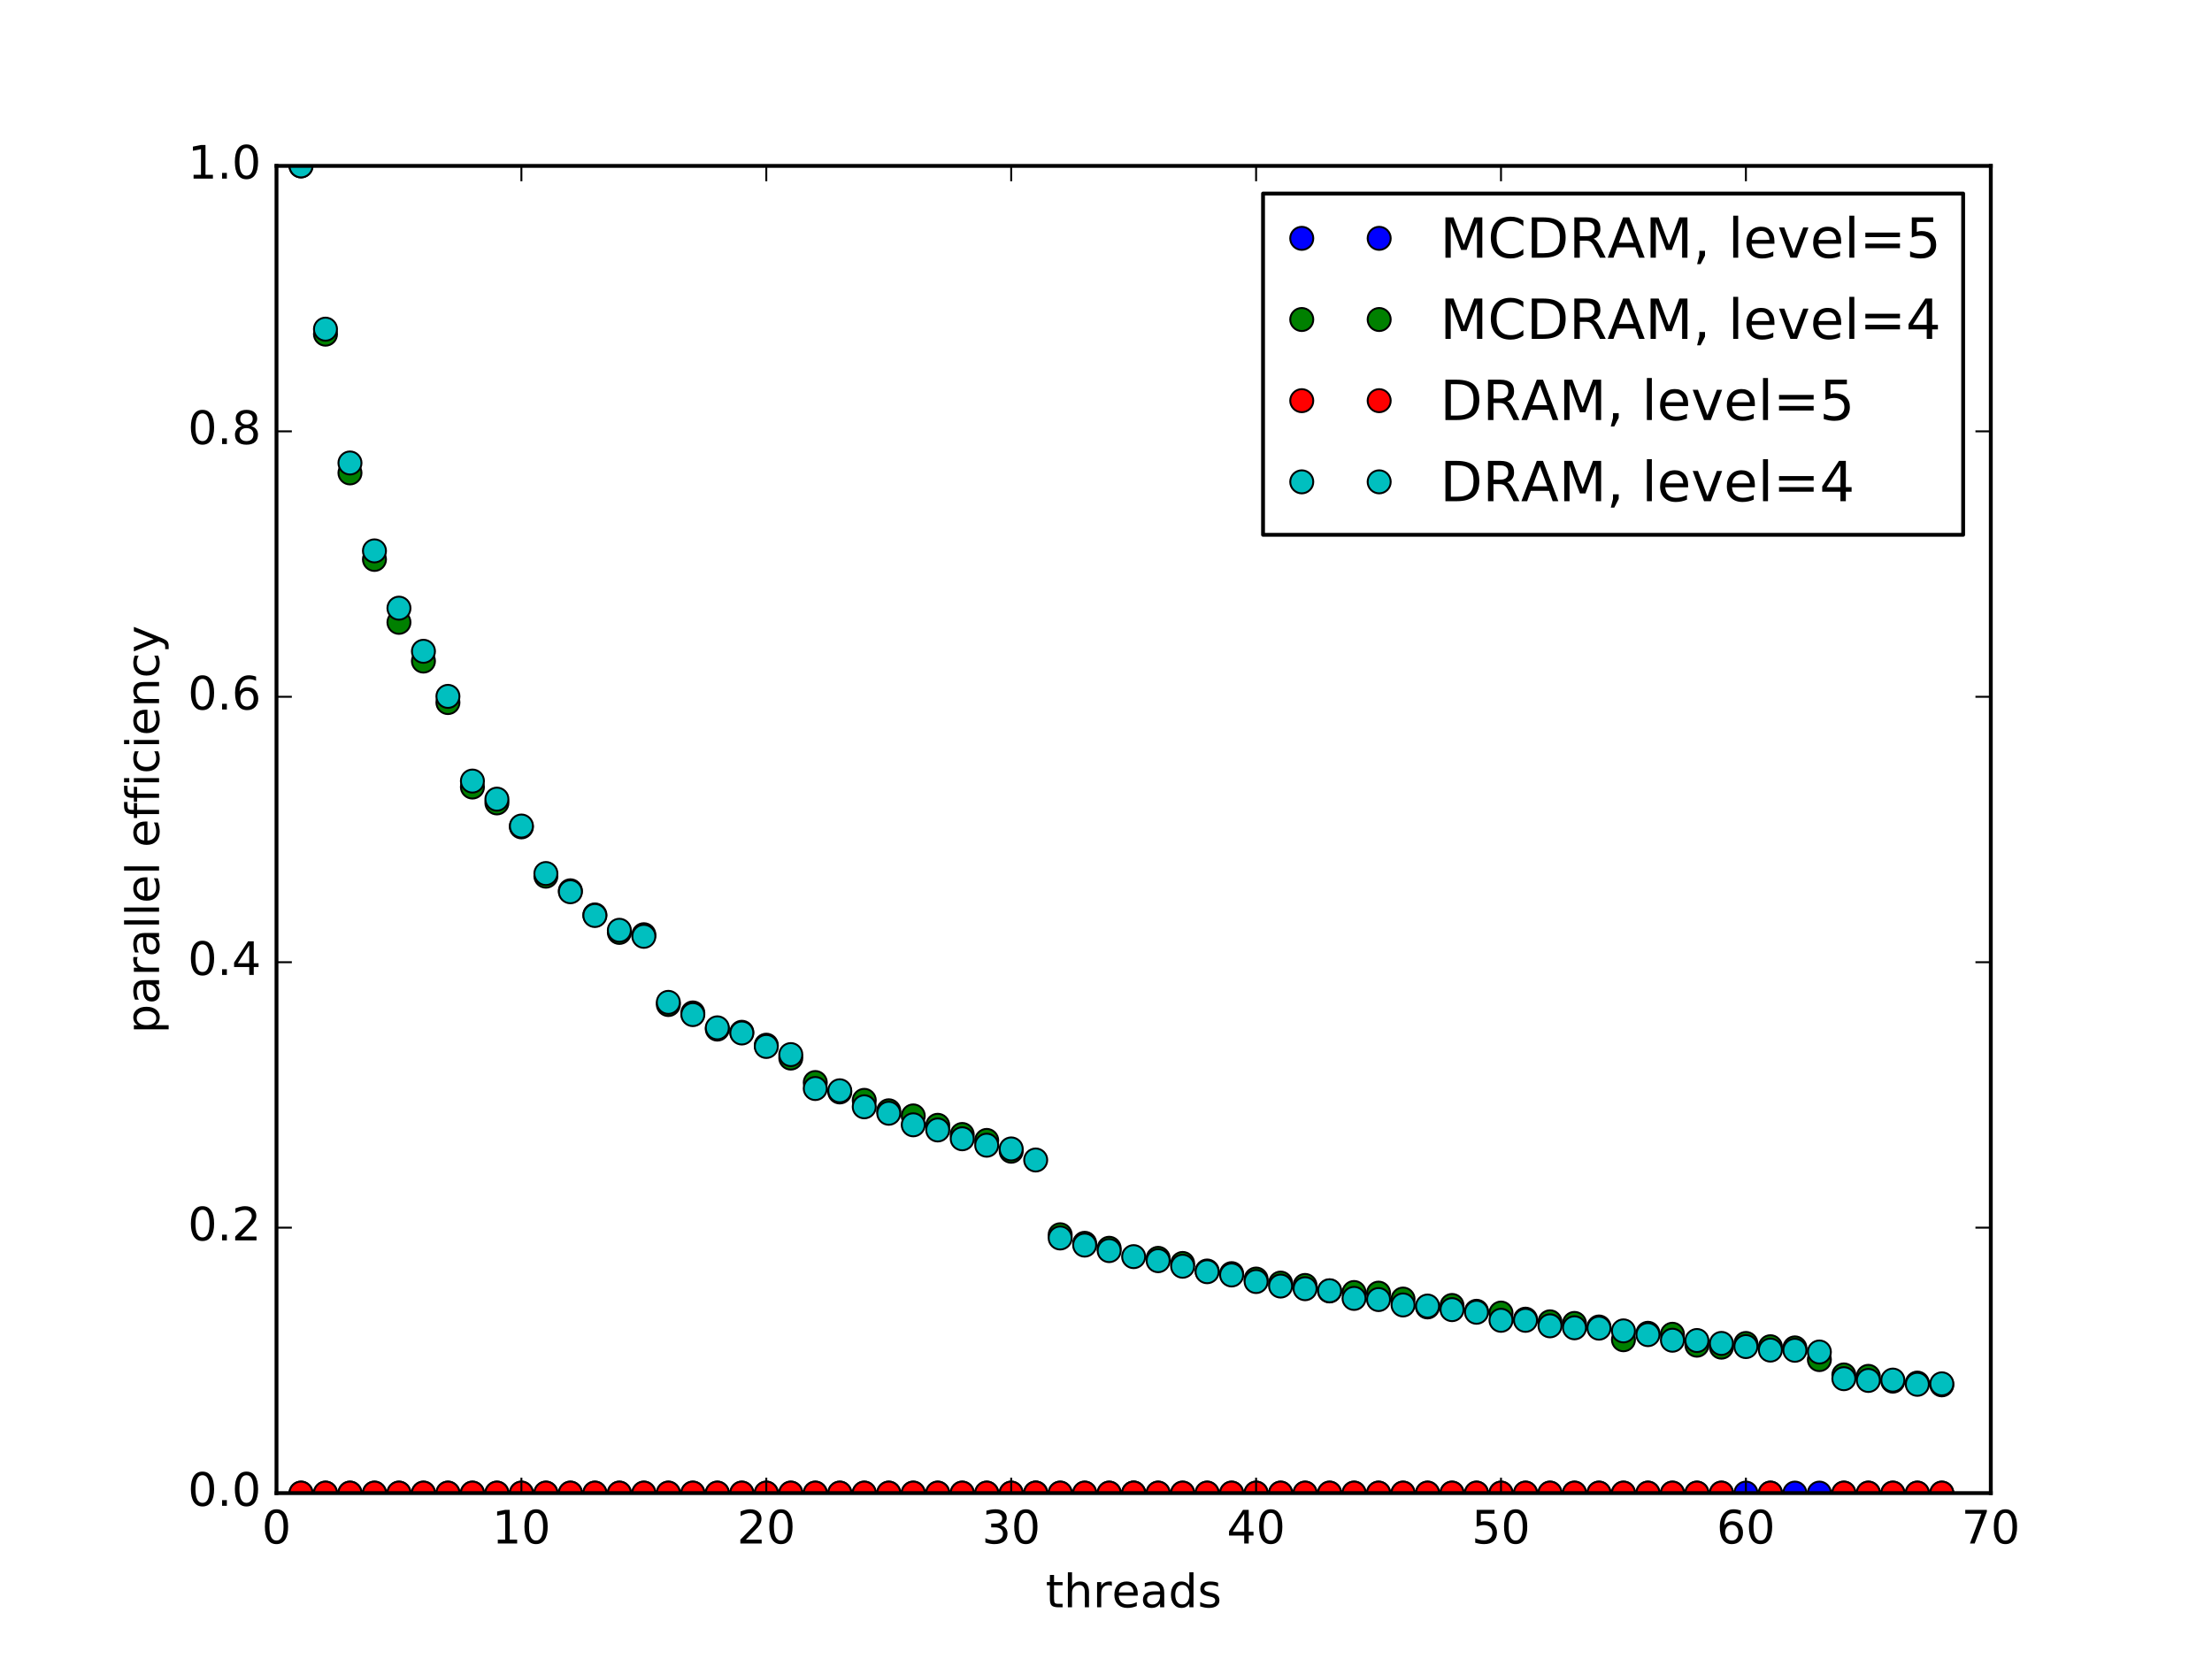 <?xml version="1.0" encoding="utf-8" standalone="no"?>
<!DOCTYPE svg PUBLIC "-//W3C//DTD SVG 1.1//EN"
  "http://www.w3.org/Graphics/SVG/1.1/DTD/svg11.dtd">
<!-- Created with matplotlib (http://matplotlib.org/) -->
<svg height="432pt" version="1.1" viewBox="0 0 576 432" width="576pt" xmlns="http://www.w3.org/2000/svg" xmlns:xlink="http://www.w3.org/1999/xlink">
 <defs>
  <style type="text/css">
*{stroke-linecap:butt;stroke-linejoin:round;stroke-miterlimit:100000;}
  </style>
 </defs>
 <g id="figure_1">
  <g id="patch_1">
   <path d="M 0 432 
L 576 432 
L 576 0 
L 0 0 
z
" style="fill:#ffffff;"/>
  </g>
  <g id="axes_1">
   <g id="patch_2">
    <path d="M 72 388.8 
L 518.4 388.8 
L 518.4 43.2 
L 72 43.2 
z
" style="fill:#ffffff;"/>
   </g>
   <g id="line2d_1">
    <defs>
     <path d="M 0 3 
C 0.796 3 1.559 2.684 2.121 2.121 
C 2.684 1.559 3 0.796 3 0 
C 3 -0.796 2.684 -1.559 2.121 -2.121 
C 1.559 -2.684 0.796 -3 0 -3 
C -0.796 -3 -1.559 -2.684 -2.121 -2.121 
C -2.684 -1.559 -3 -0.796 -3 0 
C -3 0.796 -2.684 1.559 -2.121 2.121 
C -1.559 2.684 -0.796 3 0 3 
z
" id="mcc733e8d99" style="stroke:#000000;stroke-width:0.5;"/>
    </defs>
    <g clip-path="url(#p498d3a14e6)">
     <use style="fill:#0000ff;stroke:#000000;stroke-width:0.5;" x="78.377" xlink:href="#mcc733e8d99" y="388.8"/>
     <use style="fill:#0000ff;stroke:#000000;stroke-width:0.5;" x="84.754" xlink:href="#mcc733e8d99" y="388.8"/>
     <use style="fill:#0000ff;stroke:#000000;stroke-width:0.5;" x="91.131" xlink:href="#mcc733e8d99" y="388.8"/>
     <use style="fill:#0000ff;stroke:#000000;stroke-width:0.5;" x="97.509" xlink:href="#mcc733e8d99" y="388.8"/>
     <use style="fill:#0000ff;stroke:#000000;stroke-width:0.5;" x="103.886" xlink:href="#mcc733e8d99" y="388.8"/>
     <use style="fill:#0000ff;stroke:#000000;stroke-width:0.5;" x="110.263" xlink:href="#mcc733e8d99" y="388.8"/>
     <use style="fill:#0000ff;stroke:#000000;stroke-width:0.5;" x="116.64" xlink:href="#mcc733e8d99" y="388.8"/>
     <use style="fill:#0000ff;stroke:#000000;stroke-width:0.5;" x="123.017" xlink:href="#mcc733e8d99" y="388.8"/>
     <use style="fill:#0000ff;stroke:#000000;stroke-width:0.5;" x="129.394" xlink:href="#mcc733e8d99" y="388.8"/>
     <use style="fill:#0000ff;stroke:#000000;stroke-width:0.5;" x="135.771" xlink:href="#mcc733e8d99" y="388.8"/>
     <use style="fill:#0000ff;stroke:#000000;stroke-width:0.5;" x="142.149" xlink:href="#mcc733e8d99" y="388.8"/>
     <use style="fill:#0000ff;stroke:#000000;stroke-width:0.5;" x="148.526" xlink:href="#mcc733e8d99" y="388.8"/>
     <use style="fill:#0000ff;stroke:#000000;stroke-width:0.5;" x="154.903" xlink:href="#mcc733e8d99" y="388.8"/>
     <use style="fill:#0000ff;stroke:#000000;stroke-width:0.5;" x="161.28" xlink:href="#mcc733e8d99" y="388.8"/>
     <use style="fill:#0000ff;stroke:#000000;stroke-width:0.5;" x="167.657" xlink:href="#mcc733e8d99" y="388.8"/>
     <use style="fill:#0000ff;stroke:#000000;stroke-width:0.5;" x="174.034" xlink:href="#mcc733e8d99" y="388.8"/>
     <use style="fill:#0000ff;stroke:#000000;stroke-width:0.5;" x="180.411" xlink:href="#mcc733e8d99" y="388.8"/>
     <use style="fill:#0000ff;stroke:#000000;stroke-width:0.5;" x="186.789" xlink:href="#mcc733e8d99" y="388.8"/>
     <use style="fill:#0000ff;stroke:#000000;stroke-width:0.5;" x="193.166" xlink:href="#mcc733e8d99" y="388.8"/>
     <use style="fill:#0000ff;stroke:#000000;stroke-width:0.5;" x="199.543" xlink:href="#mcc733e8d99" y="388.8"/>
     <use style="fill:#0000ff;stroke:#000000;stroke-width:0.5;" x="205.92" xlink:href="#mcc733e8d99" y="388.8"/>
     <use style="fill:#0000ff;stroke:#000000;stroke-width:0.5;" x="212.297" xlink:href="#mcc733e8d99" y="388.8"/>
     <use style="fill:#0000ff;stroke:#000000;stroke-width:0.5;" x="218.674" xlink:href="#mcc733e8d99" y="388.8"/>
     <use style="fill:#0000ff;stroke:#000000;stroke-width:0.5;" x="225.051" xlink:href="#mcc733e8d99" y="388.8"/>
     <use style="fill:#0000ff;stroke:#000000;stroke-width:0.5;" x="231.429" xlink:href="#mcc733e8d99" y="388.8"/>
     <use style="fill:#0000ff;stroke:#000000;stroke-width:0.5;" x="237.806" xlink:href="#mcc733e8d99" y="388.8"/>
     <use style="fill:#0000ff;stroke:#000000;stroke-width:0.5;" x="244.183" xlink:href="#mcc733e8d99" y="388.8"/>
     <use style="fill:#0000ff;stroke:#000000;stroke-width:0.5;" x="250.56" xlink:href="#mcc733e8d99" y="388.8"/>
     <use style="fill:#0000ff;stroke:#000000;stroke-width:0.5;" x="256.937" xlink:href="#mcc733e8d99" y="388.8"/>
     <use style="fill:#0000ff;stroke:#000000;stroke-width:0.5;" x="263.314" xlink:href="#mcc733e8d99" y="388.8"/>
     <use style="fill:#0000ff;stroke:#000000;stroke-width:0.5;" x="269.691" xlink:href="#mcc733e8d99" y="388.8"/>
     <use style="fill:#0000ff;stroke:#000000;stroke-width:0.5;" x="276.069" xlink:href="#mcc733e8d99" y="388.8"/>
     <use style="fill:#0000ff;stroke:#000000;stroke-width:0.5;" x="282.446" xlink:href="#mcc733e8d99" y="388.8"/>
     <use style="fill:#0000ff;stroke:#000000;stroke-width:0.5;" x="288.823" xlink:href="#mcc733e8d99" y="388.8"/>
     <use style="fill:#0000ff;stroke:#000000;stroke-width:0.5;" x="295.2" xlink:href="#mcc733e8d99" y="388.8"/>
     <use style="fill:#0000ff;stroke:#000000;stroke-width:0.5;" x="301.577" xlink:href="#mcc733e8d99" y="388.8"/>
     <use style="fill:#0000ff;stroke:#000000;stroke-width:0.5;" x="307.954" xlink:href="#mcc733e8d99" y="388.8"/>
     <use style="fill:#0000ff;stroke:#000000;stroke-width:0.5;" x="314.331" xlink:href="#mcc733e8d99" y="388.8"/>
     <use style="fill:#0000ff;stroke:#000000;stroke-width:0.5;" x="320.709" xlink:href="#mcc733e8d99" y="388.8"/>
     <use style="fill:#0000ff;stroke:#000000;stroke-width:0.5;" x="327.086" xlink:href="#mcc733e8d99" y="388.8"/>
     <use style="fill:#0000ff;stroke:#000000;stroke-width:0.5;" x="333.463" xlink:href="#mcc733e8d99" y="388.8"/>
     <use style="fill:#0000ff;stroke:#000000;stroke-width:0.5;" x="339.84" xlink:href="#mcc733e8d99" y="388.8"/>
     <use style="fill:#0000ff;stroke:#000000;stroke-width:0.5;" x="346.217" xlink:href="#mcc733e8d99" y="388.8"/>
     <use style="fill:#0000ff;stroke:#000000;stroke-width:0.5;" x="352.594" xlink:href="#mcc733e8d99" y="388.8"/>
     <use style="fill:#0000ff;stroke:#000000;stroke-width:0.5;" x="358.971" xlink:href="#mcc733e8d99" y="388.8"/>
     <use style="fill:#0000ff;stroke:#000000;stroke-width:0.5;" x="365.349" xlink:href="#mcc733e8d99" y="388.8"/>
     <use style="fill:#0000ff;stroke:#000000;stroke-width:0.5;" x="371.726" xlink:href="#mcc733e8d99" y="388.8"/>
     <use style="fill:#0000ff;stroke:#000000;stroke-width:0.5;" x="378.103" xlink:href="#mcc733e8d99" y="388.8"/>
     <use style="fill:#0000ff;stroke:#000000;stroke-width:0.5;" x="384.48" xlink:href="#mcc733e8d99" y="388.8"/>
     <use style="fill:#0000ff;stroke:#000000;stroke-width:0.5;" x="390.857" xlink:href="#mcc733e8d99" y="388.8"/>
     <use style="fill:#0000ff;stroke:#000000;stroke-width:0.5;" x="397.234" xlink:href="#mcc733e8d99" y="388.8"/>
     <use style="fill:#0000ff;stroke:#000000;stroke-width:0.5;" x="403.611" xlink:href="#mcc733e8d99" y="388.8"/>
     <use style="fill:#0000ff;stroke:#000000;stroke-width:0.5;" x="409.989" xlink:href="#mcc733e8d99" y="388.8"/>
     <use style="fill:#0000ff;stroke:#000000;stroke-width:0.5;" x="416.366" xlink:href="#mcc733e8d99" y="388.8"/>
     <use style="fill:#0000ff;stroke:#000000;stroke-width:0.5;" x="422.743" xlink:href="#mcc733e8d99" y="388.8"/>
     <use style="fill:#0000ff;stroke:#000000;stroke-width:0.5;" x="429.12" xlink:href="#mcc733e8d99" y="388.8"/>
     <use style="fill:#0000ff;stroke:#000000;stroke-width:0.5;" x="435.497" xlink:href="#mcc733e8d99" y="388.8"/>
     <use style="fill:#0000ff;stroke:#000000;stroke-width:0.5;" x="441.874" xlink:href="#mcc733e8d99" y="388.8"/>
     <use style="fill:#0000ff;stroke:#000000;stroke-width:0.5;" x="448.251" xlink:href="#mcc733e8d99" y="388.8"/>
     <use style="fill:#0000ff;stroke:#000000;stroke-width:0.5;" x="454.629" xlink:href="#mcc733e8d99" y="388.8"/>
     <use style="fill:#0000ff;stroke:#000000;stroke-width:0.5;" x="461.006" xlink:href="#mcc733e8d99" y="388.8"/>
     <use style="fill:#0000ff;stroke:#000000;stroke-width:0.5;" x="467.383" xlink:href="#mcc733e8d99" y="388.8"/>
     <use style="fill:#0000ff;stroke:#000000;stroke-width:0.5;" x="473.76" xlink:href="#mcc733e8d99" y="388.8"/>
     <use style="fill:#0000ff;stroke:#000000;stroke-width:0.5;" x="480.137" xlink:href="#mcc733e8d99" y="388.8"/>
     <use style="fill:#0000ff;stroke:#000000;stroke-width:0.5;" x="486.514" xlink:href="#mcc733e8d99" y="388.8"/>
     <use style="fill:#0000ff;stroke:#000000;stroke-width:0.5;" x="492.891" xlink:href="#mcc733e8d99" y="388.8"/>
     <use style="fill:#0000ff;stroke:#000000;stroke-width:0.5;" x="499.269" xlink:href="#mcc733e8d99" y="388.8"/>
     <use style="fill:#0000ff;stroke:#000000;stroke-width:0.5;" x="505.646" xlink:href="#mcc733e8d99" y="388.8"/>
    </g>
   </g>
   <g id="line2d_2">
    <defs>
     <path d="M 0 3 
C 0.796 3 1.559 2.684 2.121 2.121 
C 2.684 1.559 3 0.796 3 0 
C 3 -0.796 2.684 -1.559 2.121 -2.121 
C 1.559 -2.684 0.796 -3 0 -3 
C -0.796 -3 -1.559 -2.684 -2.121 -2.121 
C -2.684 -1.559 -3 -0.796 -3 0 
C -3 0.796 -2.684 1.559 -2.121 2.121 
C -1.559 2.684 -0.796 3 0 3 
z
" id="m4a22cfcad9" style="stroke:#000000;stroke-width:0.5;"/>
    </defs>
    <g clip-path="url(#p498d3a14e6)">
     <use style="fill:#008000;stroke:#000000;stroke-width:0.5;" x="78.377" xlink:href="#m4a22cfcad9" y="43.2"/>
     <use style="fill:#008000;stroke:#000000;stroke-width:0.5;" x="84.754" xlink:href="#m4a22cfcad9" y="87.016"/>
     <use style="fill:#008000;stroke:#000000;stroke-width:0.5;" x="91.131" xlink:href="#m4a22cfcad9" y="123.147"/>
     <use style="fill:#008000;stroke:#000000;stroke-width:0.5;" x="97.509" xlink:href="#m4a22cfcad9" y="145.669"/>
     <use style="fill:#008000;stroke:#000000;stroke-width:0.5;" x="103.886" xlink:href="#m4a22cfcad9" y="162.055"/>
     <use style="fill:#008000;stroke:#000000;stroke-width:0.5;" x="110.263" xlink:href="#m4a22cfcad9" y="172.143"/>
     <use style="fill:#008000;stroke:#000000;stroke-width:0.5;" x="116.64" xlink:href="#m4a22cfcad9" y="182.945"/>
     <use style="fill:#008000;stroke:#000000;stroke-width:0.5;" x="123.017" xlink:href="#m4a22cfcad9" y="204.945"/>
     <use style="fill:#008000;stroke:#000000;stroke-width:0.5;" x="129.394" xlink:href="#m4a22cfcad9" y="209.08"/>
     <use style="fill:#008000;stroke:#000000;stroke-width:0.5;" x="135.771" xlink:href="#m4a22cfcad9" y="215.317"/>
     <use style="fill:#008000;stroke:#000000;stroke-width:0.5;" x="142.149" xlink:href="#m4a22cfcad9" y="228.155"/>
     <use style="fill:#008000;stroke:#000000;stroke-width:0.5;" x="148.526" xlink:href="#m4a22cfcad9" y="231.958"/>
     <use style="fill:#008000;stroke:#000000;stroke-width:0.5;" x="154.903" xlink:href="#m4a22cfcad9" y="238.244"/>
     <use style="fill:#008000;stroke:#000000;stroke-width:0.5;" x="161.28" xlink:href="#m4a22cfcad9" y="242.8"/>
     <use style="fill:#008000;stroke:#000000;stroke-width:0.5;" x="167.657" xlink:href="#m4a22cfcad9" y="243.398"/>
     <use style="fill:#008000;stroke:#000000;stroke-width:0.5;" x="174.034" xlink:href="#m4a22cfcad9" y="261.578"/>
     <use style="fill:#008000;stroke:#000000;stroke-width:0.5;" x="180.411" xlink:href="#m4a22cfcad9" y="263.765"/>
     <use style="fill:#008000;stroke:#000000;stroke-width:0.5;" x="186.789" xlink:href="#m4a22cfcad9" y="267.976"/>
     <use style="fill:#008000;stroke:#000000;stroke-width:0.5;" x="193.166" xlink:href="#m4a22cfcad9" y="268.802"/>
     <use style="fill:#008000;stroke:#000000;stroke-width:0.5;" x="199.543" xlink:href="#m4a22cfcad9" y="272.167"/>
     <use style="fill:#008000;stroke:#000000;stroke-width:0.5;" x="205.92" xlink:href="#m4a22cfcad9" y="275.522"/>
     <use style="fill:#008000;stroke:#000000;stroke-width:0.5;" x="212.297" xlink:href="#m4a22cfcad9" y="281.89"/>
     <use style="fill:#008000;stroke:#000000;stroke-width:0.5;" x="218.674" xlink:href="#m4a22cfcad9" y="284.343"/>
     <use style="fill:#008000;stroke:#000000;stroke-width:0.5;" x="225.051" xlink:href="#m4a22cfcad9" y="286.527"/>
     <use style="fill:#008000;stroke:#000000;stroke-width:0.5;" x="231.429" xlink:href="#m4a22cfcad9" y="289.243"/>
     <use style="fill:#008000;stroke:#000000;stroke-width:0.5;" x="237.806" xlink:href="#m4a22cfcad9" y="290.581"/>
     <use style="fill:#008000;stroke:#000000;stroke-width:0.5;" x="244.183" xlink:href="#m4a22cfcad9" y="293.024"/>
     <use style="fill:#008000;stroke:#000000;stroke-width:0.5;" x="250.56" xlink:href="#m4a22cfcad9" y="295.417"/>
     <use style="fill:#008000;stroke:#000000;stroke-width:0.5;" x="256.937" xlink:href="#m4a22cfcad9" y="296.964"/>
     <use style="fill:#008000;stroke:#000000;stroke-width:0.5;" x="263.314" xlink:href="#m4a22cfcad9" y="299.777"/>
     <use style="fill:#008000;stroke:#000000;stroke-width:0.5;" x="269.691" xlink:href="#m4a22cfcad9" y="388.8"/>
     <use style="fill:#008000;stroke:#000000;stroke-width:0.5;" x="276.069" xlink:href="#m4a22cfcad9" y="321.531"/>
     <use style="fill:#008000;stroke:#000000;stroke-width:0.5;" x="282.446" xlink:href="#m4a22cfcad9" y="323.753"/>
     <use style="fill:#008000;stroke:#000000;stroke-width:0.5;" x="288.823" xlink:href="#m4a22cfcad9" y="325.044"/>
     <use style="fill:#008000;stroke:#000000;stroke-width:0.5;" x="295.2" xlink:href="#m4a22cfcad9" y="388.8"/>
     <use style="fill:#008000;stroke:#000000;stroke-width:0.5;" x="301.577" xlink:href="#m4a22cfcad9" y="327.67"/>
     <use style="fill:#008000;stroke:#000000;stroke-width:0.5;" x="307.954" xlink:href="#m4a22cfcad9" y="329.002"/>
     <use style="fill:#008000;stroke:#000000;stroke-width:0.5;" x="314.331" xlink:href="#m4a22cfcad9" y="330.965"/>
     <use style="fill:#008000;stroke:#000000;stroke-width:0.5;" x="320.709" xlink:href="#m4a22cfcad9" y="331.651"/>
     <use style="fill:#008000;stroke:#000000;stroke-width:0.5;" x="327.086" xlink:href="#m4a22cfcad9" y="333.062"/>
     <use style="fill:#008000;stroke:#000000;stroke-width:0.5;" x="333.463" xlink:href="#m4a22cfcad9" y="334.115"/>
     <use style="fill:#008000;stroke:#000000;stroke-width:0.5;" x="339.84" xlink:href="#m4a22cfcad9" y="334.728"/>
     <use style="fill:#008000;stroke:#000000;stroke-width:0.5;" x="346.217" xlink:href="#m4a22cfcad9" y="336.158"/>
     <use style="fill:#008000;stroke:#000000;stroke-width:0.5;" x="352.594" xlink:href="#m4a22cfcad9" y="336.567"/>
     <use style="fill:#008000;stroke:#000000;stroke-width:0.5;" x="358.971" xlink:href="#m4a22cfcad9" y="336.73"/>
     <use style="fill:#008000;stroke:#000000;stroke-width:0.5;" x="365.349" xlink:href="#m4a22cfcad9" y="338.273"/>
     <use style="fill:#008000;stroke:#000000;stroke-width:0.5;" x="371.726" xlink:href="#m4a22cfcad9" y="340.326"/>
     <use style="fill:#008000;stroke:#000000;stroke-width:0.5;" x="378.103" xlink:href="#m4a22cfcad9" y="339.939"/>
     <use style="fill:#008000;stroke:#000000;stroke-width:0.5;" x="384.48" xlink:href="#m4a22cfcad9" y="341.454"/>
     <use style="fill:#008000;stroke:#000000;stroke-width:0.5;" x="390.857" xlink:href="#m4a22cfcad9" y="341.919"/>
     <use style="fill:#008000;stroke:#000000;stroke-width:0.5;" x="397.234" xlink:href="#m4a22cfcad9" y="343.506"/>
     <use style="fill:#008000;stroke:#000000;stroke-width:0.5;" x="403.611" xlink:href="#m4a22cfcad9" y="344.201"/>
     <use style="fill:#008000;stroke:#000000;stroke-width:0.5;" x="409.989" xlink:href="#m4a22cfcad9" y="344.617"/>
     <use style="fill:#008000;stroke:#000000;stroke-width:0.5;" x="416.366" xlink:href="#m4a22cfcad9" y="345.544"/>
     <use style="fill:#008000;stroke:#000000;stroke-width:0.5;" x="422.743" xlink:href="#m4a22cfcad9" y="348.867"/>
     <use style="fill:#008000;stroke:#000000;stroke-width:0.5;" x="429.12" xlink:href="#m4a22cfcad9" y="347.182"/>
     <use style="fill:#008000;stroke:#000000;stroke-width:0.5;" x="435.497" xlink:href="#m4a22cfcad9" y="347.441"/>
     <use style="fill:#008000;stroke:#000000;stroke-width:0.5;" x="441.874" xlink:href="#m4a22cfcad9" y="350.286"/>
     <use style="fill:#008000;stroke:#000000;stroke-width:0.5;" x="448.251" xlink:href="#m4a22cfcad9" y="350.8"/>
     <use style="fill:#008000;stroke:#000000;stroke-width:0.5;" x="454.629" xlink:href="#m4a22cfcad9" y="349.837"/>
     <use style="fill:#008000;stroke:#000000;stroke-width:0.5;" x="461.006" xlink:href="#m4a22cfcad9" y="350.684"/>
     <use style="fill:#008000;stroke:#000000;stroke-width:0.5;" x="467.383" xlink:href="#m4a22cfcad9" y="350.987"/>
     <use style="fill:#008000;stroke:#000000;stroke-width:0.5;" x="473.76" xlink:href="#m4a22cfcad9" y="354.035"/>
     <use style="fill:#008000;stroke:#000000;stroke-width:0.5;" x="480.137" xlink:href="#m4a22cfcad9" y="358.032"/>
     <use style="fill:#008000;stroke:#000000;stroke-width:0.5;" x="486.514" xlink:href="#m4a22cfcad9" y="358.4"/>
     <use style="fill:#008000;stroke:#000000;stroke-width:0.5;" x="492.891" xlink:href="#m4a22cfcad9" y="359.648"/>
     <use style="fill:#008000;stroke:#000000;stroke-width:0.5;" x="499.269" xlink:href="#m4a22cfcad9" y="360.152"/>
     <use style="fill:#008000;stroke:#000000;stroke-width:0.5;" x="505.646" xlink:href="#m4a22cfcad9" y="360.613"/>
    </g>
   </g>
   <g id="line2d_3">
    <defs>
     <path d="M 0 3 
C 0.796 3 1.559 2.684 2.121 2.121 
C 2.684 1.559 3 0.796 3 0 
C 3 -0.796 2.684 -1.559 2.121 -2.121 
C 1.559 -2.684 0.796 -3 0 -3 
C -0.796 -3 -1.559 -2.684 -2.121 -2.121 
C -2.684 -1.559 -3 -0.796 -3 0 
C -3 0.796 -2.684 1.559 -2.121 2.121 
C -1.559 2.684 -0.796 3 0 3 
z
" id="m84d3e401ef" style="stroke:#000000;stroke-width:0.5;"/>
    </defs>
    <g clip-path="url(#p498d3a14e6)">
     <use style="fill:#ff0000;stroke:#000000;stroke-width:0.5;" x="78.377" xlink:href="#m84d3e401ef" y="388.8"/>
     <use style="fill:#ff0000;stroke:#000000;stroke-width:0.5;" x="84.754" xlink:href="#m84d3e401ef" y="388.8"/>
     <use style="fill:#ff0000;stroke:#000000;stroke-width:0.5;" x="91.131" xlink:href="#m84d3e401ef" y="388.8"/>
     <use style="fill:#ff0000;stroke:#000000;stroke-width:0.5;" x="97.509" xlink:href="#m84d3e401ef" y="388.8"/>
     <use style="fill:#ff0000;stroke:#000000;stroke-width:0.5;" x="103.886" xlink:href="#m84d3e401ef" y="388.8"/>
     <use style="fill:#ff0000;stroke:#000000;stroke-width:0.5;" x="110.263" xlink:href="#m84d3e401ef" y="388.8"/>
     <use style="fill:#ff0000;stroke:#000000;stroke-width:0.5;" x="116.64" xlink:href="#m84d3e401ef" y="388.8"/>
     <use style="fill:#ff0000;stroke:#000000;stroke-width:0.5;" x="123.017" xlink:href="#m84d3e401ef" y="388.8"/>
     <use style="fill:#ff0000;stroke:#000000;stroke-width:0.5;" x="129.394" xlink:href="#m84d3e401ef" y="388.8"/>
     <use style="fill:#ff0000;stroke:#000000;stroke-width:0.5;" x="135.771" xlink:href="#m84d3e401ef" y="388.8"/>
     <use style="fill:#ff0000;stroke:#000000;stroke-width:0.5;" x="142.149" xlink:href="#m84d3e401ef" y="388.8"/>
     <use style="fill:#ff0000;stroke:#000000;stroke-width:0.5;" x="148.526" xlink:href="#m84d3e401ef" y="388.8"/>
     <use style="fill:#ff0000;stroke:#000000;stroke-width:0.5;" x="154.903" xlink:href="#m84d3e401ef" y="388.8"/>
     <use style="fill:#ff0000;stroke:#000000;stroke-width:0.5;" x="161.28" xlink:href="#m84d3e401ef" y="388.8"/>
     <use style="fill:#ff0000;stroke:#000000;stroke-width:0.5;" x="167.657" xlink:href="#m84d3e401ef" y="388.8"/>
     <use style="fill:#ff0000;stroke:#000000;stroke-width:0.5;" x="174.034" xlink:href="#m84d3e401ef" y="388.8"/>
     <use style="fill:#ff0000;stroke:#000000;stroke-width:0.5;" x="180.411" xlink:href="#m84d3e401ef" y="388.8"/>
     <use style="fill:#ff0000;stroke:#000000;stroke-width:0.5;" x="186.789" xlink:href="#m84d3e401ef" y="388.8"/>
     <use style="fill:#ff0000;stroke:#000000;stroke-width:0.5;" x="193.166" xlink:href="#m84d3e401ef" y="388.8"/>
     <use style="fill:#ff0000;stroke:#000000;stroke-width:0.5;" x="199.543" xlink:href="#m84d3e401ef" y="388.8"/>
     <use style="fill:#ff0000;stroke:#000000;stroke-width:0.5;" x="205.92" xlink:href="#m84d3e401ef" y="388.8"/>
     <use style="fill:#ff0000;stroke:#000000;stroke-width:0.5;" x="212.297" xlink:href="#m84d3e401ef" y="388.8"/>
     <use style="fill:#ff0000;stroke:#000000;stroke-width:0.5;" x="218.674" xlink:href="#m84d3e401ef" y="388.8"/>
     <use style="fill:#ff0000;stroke:#000000;stroke-width:0.5;" x="225.051" xlink:href="#m84d3e401ef" y="388.8"/>
     <use style="fill:#ff0000;stroke:#000000;stroke-width:0.5;" x="231.429" xlink:href="#m84d3e401ef" y="388.8"/>
     <use style="fill:#ff0000;stroke:#000000;stroke-width:0.5;" x="237.806" xlink:href="#m84d3e401ef" y="388.8"/>
     <use style="fill:#ff0000;stroke:#000000;stroke-width:0.5;" x="244.183" xlink:href="#m84d3e401ef" y="388.8"/>
     <use style="fill:#ff0000;stroke:#000000;stroke-width:0.5;" x="250.56" xlink:href="#m84d3e401ef" y="388.8"/>
     <use style="fill:#ff0000;stroke:#000000;stroke-width:0.5;" x="256.937" xlink:href="#m84d3e401ef" y="388.8"/>
     <use style="fill:#ff0000;stroke:#000000;stroke-width:0.5;" x="263.314" xlink:href="#m84d3e401ef" y="388.8"/>
     <use style="fill:#ff0000;stroke:#000000;stroke-width:0.5;" x="269.691" xlink:href="#m84d3e401ef" y="388.8"/>
     <use style="fill:#ff0000;stroke:#000000;stroke-width:0.5;" x="276.069" xlink:href="#m84d3e401ef" y="388.8"/>
     <use style="fill:#ff0000;stroke:#000000;stroke-width:0.5;" x="282.446" xlink:href="#m84d3e401ef" y="388.8"/>
     <use style="fill:#ff0000;stroke:#000000;stroke-width:0.5;" x="288.823" xlink:href="#m84d3e401ef" y="388.8"/>
     <use style="fill:#ff0000;stroke:#000000;stroke-width:0.5;" x="295.2" xlink:href="#m84d3e401ef" y="388.8"/>
     <use style="fill:#ff0000;stroke:#000000;stroke-width:0.5;" x="301.577" xlink:href="#m84d3e401ef" y="388.8"/>
     <use style="fill:#ff0000;stroke:#000000;stroke-width:0.5;" x="307.954" xlink:href="#m84d3e401ef" y="388.8"/>
     <use style="fill:#ff0000;stroke:#000000;stroke-width:0.5;" x="314.331" xlink:href="#m84d3e401ef" y="388.8"/>
     <use style="fill:#ff0000;stroke:#000000;stroke-width:0.5;" x="320.709" xlink:href="#m84d3e401ef" y="388.8"/>
     <use style="fill:#ff0000;stroke:#000000;stroke-width:0.5;" x="327.086" xlink:href="#m84d3e401ef" y="388.8"/>
     <use style="fill:#ff0000;stroke:#000000;stroke-width:0.5;" x="333.463" xlink:href="#m84d3e401ef" y="388.8"/>
     <use style="fill:#ff0000;stroke:#000000;stroke-width:0.5;" x="339.84" xlink:href="#m84d3e401ef" y="388.8"/>
     <use style="fill:#ff0000;stroke:#000000;stroke-width:0.5;" x="346.217" xlink:href="#m84d3e401ef" y="388.8"/>
     <use style="fill:#ff0000;stroke:#000000;stroke-width:0.5;" x="352.594" xlink:href="#m84d3e401ef" y="388.8"/>
     <use style="fill:#ff0000;stroke:#000000;stroke-width:0.5;" x="358.971" xlink:href="#m84d3e401ef" y="388.8"/>
     <use style="fill:#ff0000;stroke:#000000;stroke-width:0.5;" x="365.349" xlink:href="#m84d3e401ef" y="388.8"/>
     <use style="fill:#ff0000;stroke:#000000;stroke-width:0.5;" x="371.726" xlink:href="#m84d3e401ef" y="388.8"/>
     <use style="fill:#ff0000;stroke:#000000;stroke-width:0.5;" x="378.103" xlink:href="#m84d3e401ef" y="388.8"/>
     <use style="fill:#ff0000;stroke:#000000;stroke-width:0.5;" x="384.48" xlink:href="#m84d3e401ef" y="388.8"/>
     <use style="fill:#ff0000;stroke:#000000;stroke-width:0.5;" x="390.857" xlink:href="#m84d3e401ef" y="388.8"/>
     <use style="fill:#ff0000;stroke:#000000;stroke-width:0.5;" x="397.234" xlink:href="#m84d3e401ef" y="388.8"/>
     <use style="fill:#ff0000;stroke:#000000;stroke-width:0.5;" x="403.611" xlink:href="#m84d3e401ef" y="388.8"/>
     <use style="fill:#ff0000;stroke:#000000;stroke-width:0.5;" x="409.989" xlink:href="#m84d3e401ef" y="388.8"/>
     <use style="fill:#ff0000;stroke:#000000;stroke-width:0.5;" x="416.366" xlink:href="#m84d3e401ef" y="388.8"/>
     <use style="fill:#ff0000;stroke:#000000;stroke-width:0.5;" x="422.743" xlink:href="#m84d3e401ef" y="388.8"/>
     <use style="fill:#ff0000;stroke:#000000;stroke-width:0.5;" x="429.12" xlink:href="#m84d3e401ef" y="388.8"/>
     <use style="fill:#ff0000;stroke:#000000;stroke-width:0.5;" x="435.497" xlink:href="#m84d3e401ef" y="388.8"/>
     <use style="fill:#ff0000;stroke:#000000;stroke-width:0.5;" x="441.874" xlink:href="#m84d3e401ef" y="388.8"/>
     <use style="fill:#ff0000;stroke:#000000;stroke-width:0.5;" x="448.251" xlink:href="#m84d3e401ef" y="388.8"/>
     <use style="fill:#ff0000;stroke:#000000;stroke-width:0.5;" x="461.006" xlink:href="#m84d3e401ef" y="388.8"/>
     <use style="fill:#ff0000;stroke:#000000;stroke-width:0.5;" x="480.137" xlink:href="#m84d3e401ef" y="388.8"/>
     <use style="fill:#ff0000;stroke:#000000;stroke-width:0.5;" x="486.514" xlink:href="#m84d3e401ef" y="388.8"/>
     <use style="fill:#ff0000;stroke:#000000;stroke-width:0.5;" x="492.891" xlink:href="#m84d3e401ef" y="388.8"/>
     <use style="fill:#ff0000;stroke:#000000;stroke-width:0.5;" x="499.269" xlink:href="#m84d3e401ef" y="388.8"/>
     <use style="fill:#ff0000;stroke:#000000;stroke-width:0.5;" x="505.646" xlink:href="#m84d3e401ef" y="388.8"/>
    </g>
   </g>
   <g id="line2d_4">
    <defs>
     <path d="M 0 3 
C 0.796 3 1.559 2.684 2.121 2.121 
C 2.684 1.559 3 0.796 3 0 
C 3 -0.796 2.684 -1.559 2.121 -2.121 
C 1.559 -2.684 0.796 -3 0 -3 
C -0.796 -3 -1.559 -2.684 -2.121 -2.121 
C -2.684 -1.559 -3 -0.796 -3 0 
C -3 0.796 -2.684 1.559 -2.121 2.121 
C -1.559 2.684 -0.796 3 0 3 
z
" id="m655dade393" style="stroke:#000000;stroke-width:0.5;"/>
    </defs>
    <g clip-path="url(#p498d3a14e6)">
     <use style="fill:#00bfbf;stroke:#000000;stroke-width:0.5;" x="78.377" xlink:href="#m655dade393" y="43.2"/>
     <use style="fill:#00bfbf;stroke:#000000;stroke-width:0.5;" x="84.754" xlink:href="#m655dade393" y="85.711"/>
     <use style="fill:#00bfbf;stroke:#000000;stroke-width:0.5;" x="91.131" xlink:href="#m655dade393" y="120.559"/>
     <use style="fill:#00bfbf;stroke:#000000;stroke-width:0.5;" x="97.509" xlink:href="#m655dade393" y="143.449"/>
     <use style="fill:#00bfbf;stroke:#000000;stroke-width:0.5;" x="103.886" xlink:href="#m655dade393" y="158.366"/>
     <use style="fill:#00bfbf;stroke:#000000;stroke-width:0.5;" x="110.263" xlink:href="#m655dade393" y="169.595"/>
     <use style="fill:#00bfbf;stroke:#000000;stroke-width:0.5;" x="116.64" xlink:href="#m655dade393" y="181.333"/>
     <use style="fill:#00bfbf;stroke:#000000;stroke-width:0.5;" x="123.017" xlink:href="#m655dade393" y="203.385"/>
     <use style="fill:#00bfbf;stroke:#000000;stroke-width:0.5;" x="129.394" xlink:href="#m655dade393" y="208.096"/>
     <use style="fill:#00bfbf;stroke:#000000;stroke-width:0.5;" x="135.771" xlink:href="#m655dade393" y="215.096"/>
     <use style="fill:#00bfbf;stroke:#000000;stroke-width:0.5;" x="142.149" xlink:href="#m655dade393" y="227.465"/>
     <use style="fill:#00bfbf;stroke:#000000;stroke-width:0.5;" x="148.526" xlink:href="#m655dade393" y="232.211"/>
     <use style="fill:#00bfbf;stroke:#000000;stroke-width:0.5;" x="154.903" xlink:href="#m655dade393" y="238.394"/>
     <use style="fill:#00bfbf;stroke:#000000;stroke-width:0.5;" x="161.28" xlink:href="#m655dade393" y="242.242"/>
     <use style="fill:#00bfbf;stroke:#000000;stroke-width:0.5;" x="167.657" xlink:href="#m655dade393" y="243.819"/>
     <use style="fill:#00bfbf;stroke:#000000;stroke-width:0.5;" x="174.034" xlink:href="#m655dade393" y="261.012"/>
     <use style="fill:#00bfbf;stroke:#000000;stroke-width:0.5;" x="180.411" xlink:href="#m655dade393" y="264.2"/>
     <use style="fill:#00bfbf;stroke:#000000;stroke-width:0.5;" x="186.789" xlink:href="#m655dade393" y="267.646"/>
     <use style="fill:#00bfbf;stroke:#000000;stroke-width:0.5;" x="193.166" xlink:href="#m655dade393" y="268.99"/>
     <use style="fill:#00bfbf;stroke:#000000;stroke-width:0.5;" x="199.543" xlink:href="#m655dade393" y="272.498"/>
     <use style="fill:#00bfbf;stroke:#000000;stroke-width:0.5;" x="205.92" xlink:href="#m655dade393" y="274.614"/>
     <use style="fill:#00bfbf;stroke:#000000;stroke-width:0.5;" x="212.297" xlink:href="#m655dade393" y="283.449"/>
     <use style="fill:#00bfbf;stroke:#000000;stroke-width:0.5;" x="218.674" xlink:href="#m655dade393" y="284.034"/>
     <use style="fill:#00bfbf;stroke:#000000;stroke-width:0.5;" x="225.051" xlink:href="#m655dade393" y="288.214"/>
     <use style="fill:#00bfbf;stroke:#000000;stroke-width:0.5;" x="231.429" xlink:href="#m655dade393" y="289.891"/>
     <use style="fill:#00bfbf;stroke:#000000;stroke-width:0.5;" x="237.806" xlink:href="#m655dade393" y="292.9"/>
     <use style="fill:#00bfbf;stroke:#000000;stroke-width:0.5;" x="244.183" xlink:href="#m655dade393" y="294.242"/>
     <use style="fill:#00bfbf;stroke:#000000;stroke-width:0.5;" x="250.56" xlink:href="#m655dade393" y="296.537"/>
     <use style="fill:#00bfbf;stroke:#000000;stroke-width:0.5;" x="256.937" xlink:href="#m655dade393" y="298.21"/>
     <use style="fill:#00bfbf;stroke:#000000;stroke-width:0.5;" x="263.314" xlink:href="#m655dade393" y="299.178"/>
     <use style="fill:#00bfbf;stroke:#000000;stroke-width:0.5;" x="269.691" xlink:href="#m655dade393" y="302.06"/>
     <use style="fill:#00bfbf;stroke:#000000;stroke-width:0.5;" x="276.069" xlink:href="#m655dade393" y="322.371"/>
     <use style="fill:#00bfbf;stroke:#000000;stroke-width:0.5;" x="282.446" xlink:href="#m655dade393" y="324.224"/>
     <use style="fill:#00bfbf;stroke:#000000;stroke-width:0.5;" x="288.823" xlink:href="#m655dade393" y="325.657"/>
     <use style="fill:#00bfbf;stroke:#000000;stroke-width:0.5;" x="295.2" xlink:href="#m655dade393" y="327.228"/>
     <use style="fill:#00bfbf;stroke:#000000;stroke-width:0.5;" x="301.577" xlink:href="#m655dade393" y="328.28"/>
     <use style="fill:#00bfbf;stroke:#000000;stroke-width:0.5;" x="307.954" xlink:href="#m655dade393" y="329.724"/>
     <use style="fill:#00bfbf;stroke:#000000;stroke-width:0.5;" x="314.331" xlink:href="#m655dade393" y="331.154"/>
     <use style="fill:#00bfbf;stroke:#000000;stroke-width:0.5;" x="320.709" xlink:href="#m655dade393" y="332.002"/>
     <use style="fill:#00bfbf;stroke:#000000;stroke-width:0.5;" x="327.086" xlink:href="#m655dade393" y="333.709"/>
     <use style="fill:#00bfbf;stroke:#000000;stroke-width:0.5;" x="333.463" xlink:href="#m655dade393" y="334.889"/>
     <use style="fill:#00bfbf;stroke:#000000;stroke-width:0.5;" x="339.84" xlink:href="#m655dade393" y="335.577"/>
     <use style="fill:#00bfbf;stroke:#000000;stroke-width:0.5;" x="346.217" xlink:href="#m655dade393" y="336.106"/>
     <use style="fill:#00bfbf;stroke:#000000;stroke-width:0.5;" x="352.594" xlink:href="#m655dade393" y="338.104"/>
     <use style="fill:#00bfbf;stroke:#000000;stroke-width:0.5;" x="358.971" xlink:href="#m655dade393" y="338.404"/>
     <use style="fill:#00bfbf;stroke:#000000;stroke-width:0.5;" x="365.349" xlink:href="#m655dade393" y="339.81"/>
     <use style="fill:#00bfbf;stroke:#000000;stroke-width:0.5;" x="371.726" xlink:href="#m655dade393" y="340.093"/>
     <use style="fill:#00bfbf;stroke:#000000;stroke-width:0.5;" x="378.103" xlink:href="#m655dade393" y="341.027"/>
     <use style="fill:#00bfbf;stroke:#000000;stroke-width:0.5;" x="384.48" xlink:href="#m655dade393" y="341.708"/>
     <use style="fill:#00bfbf;stroke:#000000;stroke-width:0.5;" x="390.857" xlink:href="#m655dade393" y="343.806"/>
     <use style="fill:#00bfbf;stroke:#000000;stroke-width:0.5;" x="397.234" xlink:href="#m655dade393" y="343.812"/>
     <use style="fill:#00bfbf;stroke:#000000;stroke-width:0.5;" x="403.611" xlink:href="#m655dade393" y="345.245"/>
     <use style="fill:#00bfbf;stroke:#000000;stroke-width:0.5;" x="409.989" xlink:href="#m655dade393" y="345.758"/>
     <use style="fill:#00bfbf;stroke:#000000;stroke-width:0.5;" x="416.366" xlink:href="#m655dade393" y="345.85"/>
     <use style="fill:#00bfbf;stroke:#000000;stroke-width:0.5;" x="422.743" xlink:href="#m655dade393" y="346.56"/>
     <use style="fill:#00bfbf;stroke:#000000;stroke-width:0.5;" x="429.12" xlink:href="#m655dade393" y="347.536"/>
     <use style="fill:#00bfbf;stroke:#000000;stroke-width:0.5;" x="435.497" xlink:href="#m655dade393" y="348.993"/>
     <use style="fill:#00bfbf;stroke:#000000;stroke-width:0.5;" x="441.874" xlink:href="#m655dade393" y="349.064"/>
     <use style="fill:#00bfbf;stroke:#000000;stroke-width:0.5;" x="448.251" xlink:href="#m655dade393" y="349.822"/>
     <use style="fill:#00bfbf;stroke:#000000;stroke-width:0.5;" x="454.629" xlink:href="#m655dade393" y="350.648"/>
     <use style="fill:#00bfbf;stroke:#000000;stroke-width:0.5;" x="461.006" xlink:href="#m655dade393" y="351.561"/>
     <use style="fill:#00bfbf;stroke:#000000;stroke-width:0.5;" x="467.383" xlink:href="#m655dade393" y="351.61"/>
     <use style="fill:#00bfbf;stroke:#000000;stroke-width:0.5;" x="473.76" xlink:href="#m655dade393" y="352.061"/>
     <use style="fill:#00bfbf;stroke:#000000;stroke-width:0.5;" x="480.137" xlink:href="#m655dade393" y="359.01"/>
     <use style="fill:#00bfbf;stroke:#000000;stroke-width:0.5;" x="486.514" xlink:href="#m655dade393" y="359.465"/>
     <use style="fill:#00bfbf;stroke:#000000;stroke-width:0.5;" x="492.891" xlink:href="#m655dade393" y="359.371"/>
     <use style="fill:#00bfbf;stroke:#000000;stroke-width:0.5;" x="499.269" xlink:href="#m655dade393" y="360.472"/>
     <use style="fill:#00bfbf;stroke:#000000;stroke-width:0.5;" x="505.646" xlink:href="#m655dade393" y="360.349"/>
    </g>
   </g>
   <g id="patch_3">
    <path d="M 72 43.2 
L 518.4 43.2 
" style="fill:none;stroke:#000000;stroke-linecap:square;stroke-linejoin:miter;"/>
   </g>
   <g id="patch_4">
    <path d="M 518.4 388.8 
L 518.4 43.2 
" style="fill:none;stroke:#000000;stroke-linecap:square;stroke-linejoin:miter;"/>
   </g>
   <g id="patch_5">
    <path d="M 72 388.8 
L 518.4 388.8 
" style="fill:none;stroke:#000000;stroke-linecap:square;stroke-linejoin:miter;"/>
   </g>
   <g id="patch_6">
    <path d="M 72 388.8 
L 72 43.2 
" style="fill:none;stroke:#000000;stroke-linecap:square;stroke-linejoin:miter;"/>
   </g>
   <g id="matplotlib.axis_1">
    <g id="xtick_1">
     <g id="line2d_5">
      <defs>
       <path d="M 0 0 
L 0 -4 
" id="m31fad3f7ce" style="stroke:#000000;stroke-width:0.5;"/>
      </defs>
      <g>
       <use style="stroke:#000000;stroke-width:0.5;" x="72.0" xlink:href="#m31fad3f7ce" y="388.8"/>
      </g>
     </g>
     <g id="line2d_6">
      <defs>
       <path d="M 0 0 
L 0 4 
" id="mde8092226a" style="stroke:#000000;stroke-width:0.5;"/>
      </defs>
      <g>
       <use style="stroke:#000000;stroke-width:0.5;" x="72.0" xlink:href="#mde8092226a" y="43.2"/>
      </g>
     </g>
     <g id="text_1">
      <!-- 0 -->
      <defs>
       <path d="M 31.781 66.406 
Q 24.172 66.406 20.328 58.906 
Q 16.5 51.422 16.5 36.375 
Q 16.5 21.391 20.328 13.891 
Q 24.172 6.391 31.781 6.391 
Q 39.453 6.391 43.281 13.891 
Q 47.125 21.391 47.125 36.375 
Q 47.125 51.422 43.281 58.906 
Q 39.453 66.406 31.781 66.406 
M 31.781 74.219 
Q 44.047 74.219 50.516 64.516 
Q 56.984 54.828 56.984 36.375 
Q 56.984 17.969 50.516 8.266 
Q 44.047 -1.422 31.781 -1.422 
Q 19.531 -1.422 13.062 8.266 
Q 6.594 17.969 6.594 36.375 
Q 6.594 54.828 13.062 64.516 
Q 19.531 74.219 31.781 74.219 
" id="BitstreamVeraSans-Roman-30"/>
      </defs>
      <g transform="translate(68.183 401.918)scale(0.12 -0.12)">
       <use xlink:href="#BitstreamVeraSans-Roman-30"/>
      </g>
     </g>
    </g>
    <g id="xtick_2">
     <g id="line2d_7">
      <g>
       <use style="stroke:#000000;stroke-width:0.5;" x="135.771" xlink:href="#m31fad3f7ce" y="388.8"/>
      </g>
     </g>
     <g id="line2d_8">
      <g>
       <use style="stroke:#000000;stroke-width:0.5;" x="135.771" xlink:href="#mde8092226a" y="43.2"/>
      </g>
     </g>
     <g id="text_2">
      <!-- 10 -->
      <defs>
       <path d="M 12.406 8.297 
L 28.516 8.297 
L 28.516 63.922 
L 10.984 60.406 
L 10.984 69.391 
L 28.422 72.906 
L 38.281 72.906 
L 38.281 8.297 
L 54.391 8.297 
L 54.391 0 
L 12.406 0 
z
" id="BitstreamVeraSans-Roman-31"/>
      </defs>
      <g transform="translate(128.136 401.918)scale(0.12 -0.12)">
       <use xlink:href="#BitstreamVeraSans-Roman-31"/>
       <use x="63.623" xlink:href="#BitstreamVeraSans-Roman-30"/>
      </g>
     </g>
    </g>
    <g id="xtick_3">
     <g id="line2d_9">
      <g>
       <use style="stroke:#000000;stroke-width:0.5;" x="199.543" xlink:href="#m31fad3f7ce" y="388.8"/>
      </g>
     </g>
     <g id="line2d_10">
      <g>
       <use style="stroke:#000000;stroke-width:0.5;" x="199.543" xlink:href="#mde8092226a" y="43.2"/>
      </g>
     </g>
     <g id="text_3">
      <!-- 20 -->
      <defs>
       <path d="M 19.188 8.297 
L 53.609 8.297 
L 53.609 0 
L 7.328 0 
L 7.328 8.297 
Q 12.938 14.109 22.625 23.891 
Q 32.328 33.688 34.812 36.531 
Q 39.547 41.844 41.422 45.531 
Q 43.312 49.219 43.312 52.781 
Q 43.312 58.594 39.234 62.25 
Q 35.156 65.922 28.609 65.922 
Q 23.969 65.922 18.812 64.312 
Q 13.672 62.703 7.812 59.422 
L 7.812 69.391 
Q 13.766 71.781 18.938 73 
Q 24.125 74.219 28.422 74.219 
Q 39.75 74.219 46.484 68.547 
Q 53.219 62.891 53.219 53.422 
Q 53.219 48.922 51.531 44.891 
Q 49.859 40.875 45.406 35.406 
Q 44.188 33.984 37.641 27.219 
Q 31.109 20.453 19.188 8.297 
" id="BitstreamVeraSans-Roman-32"/>
      </defs>
      <g transform="translate(191.908 401.918)scale(0.12 -0.12)">
       <use xlink:href="#BitstreamVeraSans-Roman-32"/>
       <use x="63.623" xlink:href="#BitstreamVeraSans-Roman-30"/>
      </g>
     </g>
    </g>
    <g id="xtick_4">
     <g id="line2d_11">
      <g>
       <use style="stroke:#000000;stroke-width:0.5;" x="263.314" xlink:href="#m31fad3f7ce" y="388.8"/>
      </g>
     </g>
     <g id="line2d_12">
      <g>
       <use style="stroke:#000000;stroke-width:0.5;" x="263.314" xlink:href="#mde8092226a" y="43.2"/>
      </g>
     </g>
     <g id="text_4">
      <!-- 30 -->
      <defs>
       <path d="M 40.578 39.312 
Q 47.656 37.797 51.625 33 
Q 55.609 28.219 55.609 21.188 
Q 55.609 10.406 48.188 4.484 
Q 40.766 -1.422 27.094 -1.422 
Q 22.516 -1.422 17.656 -0.516 
Q 12.797 0.391 7.625 2.203 
L 7.625 11.719 
Q 11.719 9.328 16.594 8.109 
Q 21.484 6.891 26.812 6.891 
Q 36.078 6.891 40.938 10.547 
Q 45.797 14.203 45.797 21.188 
Q 45.797 27.641 41.281 31.266 
Q 36.766 34.906 28.719 34.906 
L 20.219 34.906 
L 20.219 43.016 
L 29.109 43.016 
Q 36.375 43.016 40.234 45.922 
Q 44.094 48.828 44.094 54.297 
Q 44.094 59.906 40.109 62.906 
Q 36.141 65.922 28.719 65.922 
Q 24.656 65.922 20.016 65.031 
Q 15.375 64.156 9.812 62.312 
L 9.812 71.094 
Q 15.438 72.656 20.344 73.438 
Q 25.25 74.219 29.594 74.219 
Q 40.828 74.219 47.359 69.109 
Q 53.906 64.016 53.906 55.328 
Q 53.906 49.266 50.438 45.094 
Q 46.969 40.922 40.578 39.312 
" id="BitstreamVeraSans-Roman-33"/>
      </defs>
      <g transform="translate(255.679 401.918)scale(0.12 -0.12)">
       <use xlink:href="#BitstreamVeraSans-Roman-33"/>
       <use x="63.623" xlink:href="#BitstreamVeraSans-Roman-30"/>
      </g>
     </g>
    </g>
    <g id="xtick_5">
     <g id="line2d_13">
      <g>
       <use style="stroke:#000000;stroke-width:0.5;" x="327.086" xlink:href="#m31fad3f7ce" y="388.8"/>
      </g>
     </g>
     <g id="line2d_14">
      <g>
       <use style="stroke:#000000;stroke-width:0.5;" x="327.086" xlink:href="#mde8092226a" y="43.2"/>
      </g>
     </g>
     <g id="text_5">
      <!-- 40 -->
      <defs>
       <path d="M 37.797 64.312 
L 12.891 25.391 
L 37.797 25.391 
z
M 35.203 72.906 
L 47.609 72.906 
L 47.609 25.391 
L 58.016 25.391 
L 58.016 17.188 
L 47.609 17.188 
L 47.609 0 
L 37.797 0 
L 37.797 17.188 
L 4.891 17.188 
L 4.891 26.703 
z
" id="BitstreamVeraSans-Roman-34"/>
      </defs>
      <g transform="translate(319.451 401.918)scale(0.12 -0.12)">
       <use xlink:href="#BitstreamVeraSans-Roman-34"/>
       <use x="63.623" xlink:href="#BitstreamVeraSans-Roman-30"/>
      </g>
     </g>
    </g>
    <g id="xtick_6">
     <g id="line2d_15">
      <g>
       <use style="stroke:#000000;stroke-width:0.5;" x="390.857" xlink:href="#m31fad3f7ce" y="388.8"/>
      </g>
     </g>
     <g id="line2d_16">
      <g>
       <use style="stroke:#000000;stroke-width:0.5;" x="390.857" xlink:href="#mde8092226a" y="43.2"/>
      </g>
     </g>
     <g id="text_6">
      <!-- 50 -->
      <defs>
       <path d="M 10.797 72.906 
L 49.516 72.906 
L 49.516 64.594 
L 19.828 64.594 
L 19.828 46.734 
Q 21.969 47.469 24.109 47.828 
Q 26.266 48.188 28.422 48.188 
Q 40.625 48.188 47.75 41.5 
Q 54.891 34.812 54.891 23.391 
Q 54.891 11.625 47.562 5.094 
Q 40.234 -1.422 26.906 -1.422 
Q 22.312 -1.422 17.547 -0.641 
Q 12.797 0.141 7.719 1.703 
L 7.719 11.625 
Q 12.109 9.234 16.797 8.062 
Q 21.484 6.891 26.703 6.891 
Q 35.156 6.891 40.078 11.328 
Q 45.016 15.766 45.016 23.391 
Q 45.016 31 40.078 35.438 
Q 35.156 39.891 26.703 39.891 
Q 22.75 39.891 18.812 39.016 
Q 14.891 38.141 10.797 36.281 
z
" id="BitstreamVeraSans-Roman-35"/>
      </defs>
      <g transform="translate(383.222 401.918)scale(0.12 -0.12)">
       <use xlink:href="#BitstreamVeraSans-Roman-35"/>
       <use x="63.623" xlink:href="#BitstreamVeraSans-Roman-30"/>
      </g>
     </g>
    </g>
    <g id="xtick_7">
     <g id="line2d_17">
      <g>
       <use style="stroke:#000000;stroke-width:0.5;" x="454.629" xlink:href="#m31fad3f7ce" y="388.8"/>
      </g>
     </g>
     <g id="line2d_18">
      <g>
       <use style="stroke:#000000;stroke-width:0.5;" x="454.629" xlink:href="#mde8092226a" y="43.2"/>
      </g>
     </g>
     <g id="text_7">
      <!-- 60 -->
      <defs>
       <path d="M 33.016 40.375 
Q 26.375 40.375 22.484 35.828 
Q 18.609 31.297 18.609 23.391 
Q 18.609 15.531 22.484 10.953 
Q 26.375 6.391 33.016 6.391 
Q 39.656 6.391 43.531 10.953 
Q 47.406 15.531 47.406 23.391 
Q 47.406 31.297 43.531 35.828 
Q 39.656 40.375 33.016 40.375 
M 52.594 71.297 
L 52.594 62.312 
Q 48.875 64.062 45.094 64.984 
Q 41.312 65.922 37.594 65.922 
Q 27.828 65.922 22.672 59.328 
Q 17.531 52.734 16.797 39.406 
Q 19.672 43.656 24.016 45.922 
Q 28.375 48.188 33.594 48.188 
Q 44.578 48.188 50.953 41.516 
Q 57.328 34.859 57.328 23.391 
Q 57.328 12.156 50.688 5.359 
Q 44.047 -1.422 33.016 -1.422 
Q 20.359 -1.422 13.672 8.266 
Q 6.984 17.969 6.984 36.375 
Q 6.984 53.656 15.188 63.938 
Q 23.391 74.219 37.203 74.219 
Q 40.922 74.219 44.703 73.484 
Q 48.484 72.75 52.594 71.297 
" id="BitstreamVeraSans-Roman-36"/>
      </defs>
      <g transform="translate(446.994 401.918)scale(0.12 -0.12)">
       <use xlink:href="#BitstreamVeraSans-Roman-36"/>
       <use x="63.623" xlink:href="#BitstreamVeraSans-Roman-30"/>
      </g>
     </g>
    </g>
    <g id="xtick_8">
     <g id="line2d_19">
      <g>
       <use style="stroke:#000000;stroke-width:0.5;" x="518.4" xlink:href="#m31fad3f7ce" y="388.8"/>
      </g>
     </g>
     <g id="line2d_20">
      <g>
       <use style="stroke:#000000;stroke-width:0.5;" x="518.4" xlink:href="#mde8092226a" y="43.2"/>
      </g>
     </g>
     <g id="text_8">
      <!-- 70 -->
      <defs>
       <path d="M 8.203 72.906 
L 55.078 72.906 
L 55.078 68.703 
L 28.609 0 
L 18.312 0 
L 43.219 64.594 
L 8.203 64.594 
z
" id="BitstreamVeraSans-Roman-37"/>
      </defs>
      <g transform="translate(510.765 401.918)scale(0.12 -0.12)">
       <use xlink:href="#BitstreamVeraSans-Roman-37"/>
       <use x="63.623" xlink:href="#BitstreamVeraSans-Roman-30"/>
      </g>
     </g>
    </g>
    <g id="text_9">
     <!-- threads -->
     <defs>
      <path d="M 41.109 46.297 
Q 39.594 47.172 37.812 47.578 
Q 36.031 48 33.891 48 
Q 26.266 48 22.188 43.047 
Q 18.109 38.094 18.109 28.812 
L 18.109 0 
L 9.078 0 
L 9.078 54.688 
L 18.109 54.688 
L 18.109 46.188 
Q 20.953 51.172 25.484 53.578 
Q 30.031 56 36.531 56 
Q 37.453 56 38.578 55.875 
Q 39.703 55.766 41.062 55.516 
z
" id="BitstreamVeraSans-Roman-72"/>
      <path d="M 54.891 33.016 
L 54.891 0 
L 45.906 0 
L 45.906 32.719 
Q 45.906 40.484 42.875 44.328 
Q 39.844 48.188 33.797 48.188 
Q 26.516 48.188 22.312 43.547 
Q 18.109 38.922 18.109 30.906 
L 18.109 0 
L 9.078 0 
L 9.078 75.984 
L 18.109 75.984 
L 18.109 46.188 
Q 21.344 51.125 25.703 53.562 
Q 30.078 56 35.797 56 
Q 45.219 56 50.047 50.172 
Q 54.891 44.344 54.891 33.016 
" id="BitstreamVeraSans-Roman-68"/>
      <path d="M 56.203 29.594 
L 56.203 25.203 
L 14.891 25.203 
Q 15.484 15.922 20.484 11.062 
Q 25.484 6.203 34.422 6.203 
Q 39.594 6.203 44.453 7.469 
Q 49.312 8.734 54.109 11.281 
L 54.109 2.781 
Q 49.266 0.734 44.188 -0.344 
Q 39.109 -1.422 33.891 -1.422 
Q 20.797 -1.422 13.156 6.188 
Q 5.516 13.812 5.516 26.812 
Q 5.516 40.234 12.766 48.109 
Q 20.016 56 32.328 56 
Q 43.359 56 49.781 48.891 
Q 56.203 41.797 56.203 29.594 
M 47.219 32.234 
Q 47.125 39.594 43.094 43.984 
Q 39.062 48.391 32.422 48.391 
Q 24.906 48.391 20.391 44.141 
Q 15.875 39.891 15.188 32.172 
z
" id="BitstreamVeraSans-Roman-65"/>
      <path d="M 45.406 46.391 
L 45.406 75.984 
L 54.391 75.984 
L 54.391 0 
L 45.406 0 
L 45.406 8.203 
Q 42.578 3.328 38.25 0.953 
Q 33.938 -1.422 27.875 -1.422 
Q 17.969 -1.422 11.734 6.484 
Q 5.516 14.406 5.516 27.297 
Q 5.516 40.188 11.734 48.094 
Q 17.969 56 27.875 56 
Q 33.938 56 38.25 53.625 
Q 42.578 51.266 45.406 46.391 
M 14.797 27.297 
Q 14.797 17.391 18.875 11.75 
Q 22.953 6.109 30.078 6.109 
Q 37.203 6.109 41.297 11.75 
Q 45.406 17.391 45.406 27.297 
Q 45.406 37.203 41.297 42.844 
Q 37.203 48.484 30.078 48.484 
Q 22.953 48.484 18.875 42.844 
Q 14.797 37.203 14.797 27.297 
" id="BitstreamVeraSans-Roman-64"/>
      <path d="M 18.312 70.219 
L 18.312 54.688 
L 36.812 54.688 
L 36.812 47.703 
L 18.312 47.703 
L 18.312 18.016 
Q 18.312 11.328 20.141 9.422 
Q 21.969 7.516 27.594 7.516 
L 36.812 7.516 
L 36.812 0 
L 27.594 0 
Q 17.188 0 13.234 3.875 
Q 9.281 7.766 9.281 18.016 
L 9.281 47.703 
L 2.688 47.703 
L 2.688 54.688 
L 9.281 54.688 
L 9.281 70.219 
z
" id="BitstreamVeraSans-Roman-74"/>
      <path d="M 34.281 27.484 
Q 23.391 27.484 19.188 25 
Q 14.984 22.516 14.984 16.5 
Q 14.984 11.719 18.141 8.906 
Q 21.297 6.109 26.703 6.109 
Q 34.188 6.109 38.703 11.406 
Q 43.219 16.703 43.219 25.484 
L 43.219 27.484 
z
M 52.203 31.203 
L 52.203 0 
L 43.219 0 
L 43.219 8.297 
Q 40.141 3.328 35.547 0.953 
Q 30.953 -1.422 24.312 -1.422 
Q 15.922 -1.422 10.953 3.297 
Q 6 8.016 6 15.922 
Q 6 25.141 12.172 29.828 
Q 18.359 34.516 30.609 34.516 
L 43.219 34.516 
L 43.219 35.406 
Q 43.219 41.609 39.141 45 
Q 35.062 48.391 27.688 48.391 
Q 23 48.391 18.547 47.266 
Q 14.109 46.141 10.016 43.891 
L 10.016 52.203 
Q 14.938 54.109 19.578 55.047 
Q 24.219 56 28.609 56 
Q 40.484 56 46.344 49.844 
Q 52.203 43.703 52.203 31.203 
" id="BitstreamVeraSans-Roman-61"/>
      <path d="M 44.281 53.078 
L 44.281 44.578 
Q 40.484 46.531 36.375 47.5 
Q 32.281 48.484 27.875 48.484 
Q 21.188 48.484 17.844 46.438 
Q 14.5 44.391 14.5 40.281 
Q 14.5 37.156 16.891 35.375 
Q 19.281 33.594 26.516 31.984 
L 29.594 31.297 
Q 39.156 29.25 43.188 25.516 
Q 47.219 21.781 47.219 15.094 
Q 47.219 7.469 41.188 3.016 
Q 35.156 -1.422 24.609 -1.422 
Q 20.219 -1.422 15.453 -0.562 
Q 10.688 0.297 5.422 2 
L 5.422 11.281 
Q 10.406 8.688 15.234 7.391 
Q 20.062 6.109 24.812 6.109 
Q 31.156 6.109 34.562 8.281 
Q 37.984 10.453 37.984 14.406 
Q 37.984 18.062 35.516 20.016 
Q 33.062 21.969 24.703 23.781 
L 21.578 24.516 
Q 13.234 26.266 9.516 29.906 
Q 5.812 33.547 5.812 39.891 
Q 5.812 47.609 11.281 51.797 
Q 16.75 56 26.812 56 
Q 31.781 56 36.172 55.266 
Q 40.578 54.547 44.281 53.078 
" id="BitstreamVeraSans-Roman-73"/>
     </defs>
     <g transform="translate(272.277 418.532)scale(0.12 -0.12)">
      <use xlink:href="#BitstreamVeraSans-Roman-74"/>
      <use x="39.209" xlink:href="#BitstreamVeraSans-Roman-68"/>
      <use x="102.588" xlink:href="#BitstreamVeraSans-Roman-72"/>
      <use x="143.67" xlink:href="#BitstreamVeraSans-Roman-65"/>
      <use x="205.193" xlink:href="#BitstreamVeraSans-Roman-61"/>
      <use x="266.473" xlink:href="#BitstreamVeraSans-Roman-64"/>
      <use x="329.949" xlink:href="#BitstreamVeraSans-Roman-73"/>
     </g>
    </g>
   </g>
   <g id="matplotlib.axis_2">
    <g id="ytick_1">
     <g id="line2d_21">
      <defs>
       <path d="M 0 0 
L 4 0 
" id="m58a3bf2f82" style="stroke:#000000;stroke-width:0.5;"/>
      </defs>
      <g>
       <use style="stroke:#000000;stroke-width:0.5;" x="72.0" xlink:href="#m58a3bf2f82" y="388.8"/>
      </g>
     </g>
     <g id="line2d_22">
      <defs>
       <path d="M 0 0 
L -4 0 
" id="maa4dd27d6b" style="stroke:#000000;stroke-width:0.5;"/>
      </defs>
      <g>
       <use style="stroke:#000000;stroke-width:0.5;" x="518.4" xlink:href="#maa4dd27d6b" y="388.8"/>
      </g>
     </g>
     <g id="text_10">
      <!-- 0.0 -->
      <defs>
       <path d="M 10.688 12.406 
L 21 12.406 
L 21 0 
L 10.688 0 
z
" id="BitstreamVeraSans-Roman-2e"/>
      </defs>
      <g transform="translate(48.916 392.111)scale(0.12 -0.12)">
       <use xlink:href="#BitstreamVeraSans-Roman-30"/>
       <use x="63.623" xlink:href="#BitstreamVeraSans-Roman-2e"/>
       <use x="95.41" xlink:href="#BitstreamVeraSans-Roman-30"/>
      </g>
     </g>
    </g>
    <g id="ytick_2">
     <g id="line2d_23">
      <g>
       <use style="stroke:#000000;stroke-width:0.5;" x="72.0" xlink:href="#m58a3bf2f82" y="319.68"/>
      </g>
     </g>
     <g id="line2d_24">
      <g>
       <use style="stroke:#000000;stroke-width:0.5;" x="518.4" xlink:href="#maa4dd27d6b" y="319.68"/>
      </g>
     </g>
     <g id="text_11">
      <!-- 0.2 -->
      <g transform="translate(48.916 322.991)scale(0.12 -0.12)">
       <use xlink:href="#BitstreamVeraSans-Roman-30"/>
       <use x="63.623" xlink:href="#BitstreamVeraSans-Roman-2e"/>
       <use x="95.41" xlink:href="#BitstreamVeraSans-Roman-32"/>
      </g>
     </g>
    </g>
    <g id="ytick_3">
     <g id="line2d_25">
      <g>
       <use style="stroke:#000000;stroke-width:0.5;" x="72.0" xlink:href="#m58a3bf2f82" y="250.56"/>
      </g>
     </g>
     <g id="line2d_26">
      <g>
       <use style="stroke:#000000;stroke-width:0.5;" x="518.4" xlink:href="#maa4dd27d6b" y="250.56"/>
      </g>
     </g>
     <g id="text_12">
      <!-- 0.4 -->
      <g transform="translate(48.916 253.871)scale(0.12 -0.12)">
       <use xlink:href="#BitstreamVeraSans-Roman-30"/>
       <use x="63.623" xlink:href="#BitstreamVeraSans-Roman-2e"/>
       <use x="95.41" xlink:href="#BitstreamVeraSans-Roman-34"/>
      </g>
     </g>
    </g>
    <g id="ytick_4">
     <g id="line2d_27">
      <g>
       <use style="stroke:#000000;stroke-width:0.5;" x="72.0" xlink:href="#m58a3bf2f82" y="181.44"/>
      </g>
     </g>
     <g id="line2d_28">
      <g>
       <use style="stroke:#000000;stroke-width:0.5;" x="518.4" xlink:href="#maa4dd27d6b" y="181.44"/>
      </g>
     </g>
     <g id="text_13">
      <!-- 0.6 -->
      <g transform="translate(48.916 184.751)scale(0.12 -0.12)">
       <use xlink:href="#BitstreamVeraSans-Roman-30"/>
       <use x="63.623" xlink:href="#BitstreamVeraSans-Roman-2e"/>
       <use x="95.41" xlink:href="#BitstreamVeraSans-Roman-36"/>
      </g>
     </g>
    </g>
    <g id="ytick_5">
     <g id="line2d_29">
      <g>
       <use style="stroke:#000000;stroke-width:0.5;" x="72.0" xlink:href="#m58a3bf2f82" y="112.32"/>
      </g>
     </g>
     <g id="line2d_30">
      <g>
       <use style="stroke:#000000;stroke-width:0.5;" x="518.4" xlink:href="#maa4dd27d6b" y="112.32"/>
      </g>
     </g>
     <g id="text_14">
      <!-- 0.8 -->
      <defs>
       <path d="M 31.781 34.625 
Q 24.75 34.625 20.719 30.859 
Q 16.703 27.094 16.703 20.516 
Q 16.703 13.922 20.719 10.156 
Q 24.75 6.391 31.781 6.391 
Q 38.812 6.391 42.859 10.172 
Q 46.922 13.969 46.922 20.516 
Q 46.922 27.094 42.891 30.859 
Q 38.875 34.625 31.781 34.625 
M 21.922 38.812 
Q 15.578 40.375 12.031 44.719 
Q 8.5 49.078 8.5 55.328 
Q 8.5 64.062 14.719 69.141 
Q 20.953 74.219 31.781 74.219 
Q 42.672 74.219 48.875 69.141 
Q 55.078 64.062 55.078 55.328 
Q 55.078 49.078 51.531 44.719 
Q 48 40.375 41.703 38.812 
Q 48.828 37.156 52.797 32.312 
Q 56.781 27.484 56.781 20.516 
Q 56.781 9.906 50.312 4.234 
Q 43.844 -1.422 31.781 -1.422 
Q 19.734 -1.422 13.25 4.234 
Q 6.781 9.906 6.781 20.516 
Q 6.781 27.484 10.781 32.312 
Q 14.797 37.156 21.922 38.812 
M 18.312 54.391 
Q 18.312 48.734 21.844 45.562 
Q 25.391 42.391 31.781 42.391 
Q 38.141 42.391 41.719 45.562 
Q 45.312 48.734 45.312 54.391 
Q 45.312 60.062 41.719 63.234 
Q 38.141 66.406 31.781 66.406 
Q 25.391 66.406 21.844 63.234 
Q 18.312 60.062 18.312 54.391 
" id="BitstreamVeraSans-Roman-38"/>
      </defs>
      <g transform="translate(48.916 115.631)scale(0.12 -0.12)">
       <use xlink:href="#BitstreamVeraSans-Roman-30"/>
       <use x="63.623" xlink:href="#BitstreamVeraSans-Roman-2e"/>
       <use x="95.41" xlink:href="#BitstreamVeraSans-Roman-38"/>
      </g>
     </g>
    </g>
    <g id="ytick_6">
     <g id="line2d_31">
      <g>
       <use style="stroke:#000000;stroke-width:0.5;" x="72.0" xlink:href="#m58a3bf2f82" y="43.2"/>
      </g>
     </g>
     <g id="line2d_32">
      <g>
       <use style="stroke:#000000;stroke-width:0.5;" x="518.4" xlink:href="#maa4dd27d6b" y="43.2"/>
      </g>
     </g>
     <g id="text_15">
      <!-- 1.0 -->
      <g transform="translate(48.916 46.511)scale(0.12 -0.12)">
       <use xlink:href="#BitstreamVeraSans-Roman-31"/>
       <use x="63.623" xlink:href="#BitstreamVeraSans-Roman-2e"/>
       <use x="95.41" xlink:href="#BitstreamVeraSans-Roman-30"/>
      </g>
     </g>
    </g>
    <g id="text_16">
     <!-- parallel efficiency -->
     <defs>
      <path id="BitstreamVeraSans-Roman-20"/>
      <path d="M 54.891 33.016 
L 54.891 0 
L 45.906 0 
L 45.906 32.719 
Q 45.906 40.484 42.875 44.328 
Q 39.844 48.188 33.797 48.188 
Q 26.516 48.188 22.312 43.547 
Q 18.109 38.922 18.109 30.906 
L 18.109 0 
L 9.078 0 
L 9.078 54.688 
L 18.109 54.688 
L 18.109 46.188 
Q 21.344 51.125 25.703 53.562 
Q 30.078 56 35.797 56 
Q 45.219 56 50.047 50.172 
Q 54.891 44.344 54.891 33.016 
" id="BitstreamVeraSans-Roman-6e"/>
      <path d="M 9.422 75.984 
L 18.406 75.984 
L 18.406 0 
L 9.422 0 
z
" id="BitstreamVeraSans-Roman-6c"/>
      <path d="M 9.422 54.688 
L 18.406 54.688 
L 18.406 0 
L 9.422 0 
z
M 9.422 75.984 
L 18.406 75.984 
L 18.406 64.594 
L 9.422 64.594 
z
" id="BitstreamVeraSans-Roman-69"/>
      <path d="M 18.109 8.203 
L 18.109 -20.797 
L 9.078 -20.797 
L 9.078 54.688 
L 18.109 54.688 
L 18.109 46.391 
Q 20.953 51.266 25.266 53.625 
Q 29.594 56 35.594 56 
Q 45.562 56 51.781 48.094 
Q 58.016 40.188 58.016 27.297 
Q 58.016 14.406 51.781 6.484 
Q 45.562 -1.422 35.594 -1.422 
Q 29.594 -1.422 25.266 0.953 
Q 20.953 3.328 18.109 8.203 
M 48.688 27.297 
Q 48.688 37.203 44.609 42.844 
Q 40.531 48.484 33.406 48.484 
Q 26.266 48.484 22.188 42.844 
Q 18.109 37.203 18.109 27.297 
Q 18.109 17.391 22.188 11.75 
Q 26.266 6.109 33.406 6.109 
Q 40.531 6.109 44.609 11.75 
Q 48.688 17.391 48.688 27.297 
" id="BitstreamVeraSans-Roman-70"/>
      <path d="M 32.172 -5.078 
Q 28.375 -14.844 24.75 -17.812 
Q 21.141 -20.797 15.094 -20.797 
L 7.906 -20.797 
L 7.906 -13.281 
L 13.188 -13.281 
Q 16.891 -13.281 18.938 -11.516 
Q 21 -9.766 23.484 -3.219 
L 25.094 0.875 
L 2.984 54.688 
L 12.5 54.688 
L 29.594 11.922 
L 46.688 54.688 
L 56.203 54.688 
z
" id="BitstreamVeraSans-Roman-79"/>
      <path d="M 37.109 75.984 
L 37.109 68.5 
L 28.516 68.5 
Q 23.688 68.5 21.797 66.547 
Q 19.922 64.594 19.922 59.516 
L 19.922 54.688 
L 34.719 54.688 
L 34.719 47.703 
L 19.922 47.703 
L 19.922 0 
L 10.891 0 
L 10.891 47.703 
L 2.297 47.703 
L 2.297 54.688 
L 10.891 54.688 
L 10.891 58.5 
Q 10.891 67.625 15.141 71.797 
Q 19.391 75.984 28.609 75.984 
z
" id="BitstreamVeraSans-Roman-66"/>
      <path d="M 48.781 52.594 
L 48.781 44.188 
Q 44.969 46.297 41.141 47.344 
Q 37.312 48.391 33.406 48.391 
Q 24.656 48.391 19.812 42.844 
Q 14.984 37.312 14.984 27.297 
Q 14.984 17.281 19.812 11.734 
Q 24.656 6.203 33.406 6.203 
Q 37.312 6.203 41.141 7.25 
Q 44.969 8.297 48.781 10.406 
L 48.781 2.094 
Q 45.016 0.344 40.984 -0.531 
Q 36.969 -1.422 32.422 -1.422 
Q 20.062 -1.422 12.781 6.344 
Q 5.516 14.109 5.516 27.297 
Q 5.516 40.672 12.859 48.328 
Q 20.219 56 33.016 56 
Q 37.156 56 41.109 55.141 
Q 45.062 54.297 48.781 52.594 
" id="BitstreamVeraSans-Roman-63"/>
     </defs>
     <g transform="translate(41.421 269.123)rotate(-90.0)scale(0.12 -0.12)">
      <use xlink:href="#BitstreamVeraSans-Roman-70"/>
      <use x="63.477" xlink:href="#BitstreamVeraSans-Roman-61"/>
      <use x="124.756" xlink:href="#BitstreamVeraSans-Roman-72"/>
      <use x="165.869" xlink:href="#BitstreamVeraSans-Roman-61"/>
      <use x="227.148" xlink:href="#BitstreamVeraSans-Roman-6c"/>
      <use x="254.932" xlink:href="#BitstreamVeraSans-Roman-6c"/>
      <use x="282.715" xlink:href="#BitstreamVeraSans-Roman-65"/>
      <use x="344.238" xlink:href="#BitstreamVeraSans-Roman-6c"/>
      <use x="372.021" xlink:href="#BitstreamVeraSans-Roman-20"/>
      <use x="403.809" xlink:href="#BitstreamVeraSans-Roman-65"/>
      <use x="465.332" xlink:href="#BitstreamVeraSans-Roman-66"/>
      <use x="500.537" xlink:href="#BitstreamVeraSans-Roman-66"/>
      <use x="535.742" xlink:href="#BitstreamVeraSans-Roman-69"/>
      <use x="563.525" xlink:href="#BitstreamVeraSans-Roman-63"/>
      <use x="618.506" xlink:href="#BitstreamVeraSans-Roman-69"/>
      <use x="646.289" xlink:href="#BitstreamVeraSans-Roman-65"/>
      <use x="707.812" xlink:href="#BitstreamVeraSans-Roman-6e"/>
      <use x="771.191" xlink:href="#BitstreamVeraSans-Roman-63"/>
      <use x="826.172" xlink:href="#BitstreamVeraSans-Roman-79"/>
     </g>
    </g>
   </g>
   <g id="legend_1">
    <g id="patch_7">
     <path d="M 328.894 139.266 
L 511.2 139.266 
L 511.2 50.4 
L 328.894 50.4 
z
" style="fill:#ffffff;stroke:#000000;stroke-linejoin:miter;"/>
    </g>
    <g id="line2d_33"/>
    <g id="line2d_34">
     <g>
      <use style="fill:#0000ff;stroke:#000000;stroke-width:0.5;" x="338.974" xlink:href="#mcc733e8d99" y="62.062"/>
      <use style="fill:#0000ff;stroke:#000000;stroke-width:0.5;" x="359.134" xlink:href="#mcc733e8d99" y="62.062"/>
     </g>
    </g>
    <g id="text_17">
     <!-- MCDRAM, level=5 -->
     <defs>
      <path d="M 9.812 72.906 
L 24.516 72.906 
L 43.109 23.297 
L 61.812 72.906 
L 76.516 72.906 
L 76.516 0 
L 66.891 0 
L 66.891 64.016 
L 48.094 14.016 
L 38.188 14.016 
L 19.391 64.016 
L 19.391 0 
L 9.812 0 
z
" id="BitstreamVeraSans-Roman-4d"/>
      <path d="M 10.594 45.406 
L 73.188 45.406 
L 73.188 37.203 
L 10.594 37.203 
z
M 10.594 25.484 
L 73.188 25.484 
L 73.188 17.188 
L 10.594 17.188 
z
" id="BitstreamVeraSans-Roman-3d"/>
      <path d="M 11.719 12.406 
L 22.016 12.406 
L 22.016 4 
L 14.016 -11.625 
L 7.719 -11.625 
L 11.719 4 
z
" id="BitstreamVeraSans-Roman-2c"/>
      <path d="M 44.391 34.188 
Q 47.562 33.109 50.562 29.594 
Q 53.562 26.078 56.594 19.922 
L 66.609 0 
L 56 0 
L 46.688 18.703 
Q 43.062 26.031 39.672 28.422 
Q 36.281 30.812 30.422 30.812 
L 19.672 30.812 
L 19.672 0 
L 9.812 0 
L 9.812 72.906 
L 32.078 72.906 
Q 44.578 72.906 50.734 67.672 
Q 56.891 62.453 56.891 51.906 
Q 56.891 45.016 53.688 40.469 
Q 50.484 35.938 44.391 34.188 
M 19.672 64.797 
L 19.672 38.922 
L 32.078 38.922 
Q 39.203 38.922 42.844 42.219 
Q 46.484 45.516 46.484 51.906 
Q 46.484 58.297 42.844 61.547 
Q 39.203 64.797 32.078 64.797 
z
" id="BitstreamVeraSans-Roman-52"/>
      <path d="M 19.672 64.797 
L 19.672 8.109 
L 31.594 8.109 
Q 46.688 8.109 53.688 14.938 
Q 60.688 21.781 60.688 36.531 
Q 60.688 51.172 53.688 57.984 
Q 46.688 64.797 31.594 64.797 
z
M 9.812 72.906 
L 30.078 72.906 
Q 51.266 72.906 61.172 64.094 
Q 71.094 55.281 71.094 36.531 
Q 71.094 17.672 61.125 8.828 
Q 51.172 0 30.078 0 
L 9.812 0 
z
" id="BitstreamVeraSans-Roman-44"/>
      <path d="M 64.406 67.281 
L 64.406 56.891 
Q 59.422 61.531 53.781 63.812 
Q 48.141 66.109 41.797 66.109 
Q 29.297 66.109 22.656 58.469 
Q 16.016 50.828 16.016 36.375 
Q 16.016 21.969 22.656 14.328 
Q 29.297 6.688 41.797 6.688 
Q 48.141 6.688 53.781 8.984 
Q 59.422 11.281 64.406 15.922 
L 64.406 5.609 
Q 59.234 2.094 53.438 0.328 
Q 47.656 -1.422 41.219 -1.422 
Q 24.656 -1.422 15.125 8.703 
Q 5.609 18.844 5.609 36.375 
Q 5.609 53.953 15.125 64.078 
Q 24.656 74.219 41.219 74.219 
Q 47.75 74.219 53.531 72.484 
Q 59.328 70.75 64.406 67.281 
" id="BitstreamVeraSans-Roman-43"/>
      <path d="M 34.188 63.188 
L 20.797 26.906 
L 47.609 26.906 
z
M 28.609 72.906 
L 39.797 72.906 
L 67.578 0 
L 57.328 0 
L 50.688 18.703 
L 17.828 18.703 
L 11.188 0 
L 0.781 0 
z
" id="BitstreamVeraSans-Roman-41"/>
      <path d="M 2.984 54.688 
L 12.5 54.688 
L 29.594 8.797 
L 46.688 54.688 
L 56.203 54.688 
L 35.688 0 
L 23.484 0 
z
" id="BitstreamVeraSans-Roman-76"/>
     </defs>
     <g transform="translate(374.974 67.102)scale(0.144 -0.144)">
      <use xlink:href="#BitstreamVeraSans-Roman-4d"/>
      <use x="86.279" xlink:href="#BitstreamVeraSans-Roman-43"/>
      <use x="156.104" xlink:href="#BitstreamVeraSans-Roman-44"/>
      <use x="233.105" xlink:href="#BitstreamVeraSans-Roman-52"/>
      <use x="302.525" xlink:href="#BitstreamVeraSans-Roman-41"/>
      <use x="370.934" xlink:href="#BitstreamVeraSans-Roman-4d"/>
      <use x="457.213" xlink:href="#BitstreamVeraSans-Roman-2c"/>
      <use x="489.0" xlink:href="#BitstreamVeraSans-Roman-20"/>
      <use x="520.787" xlink:href="#BitstreamVeraSans-Roman-6c"/>
      <use x="548.57" xlink:href="#BitstreamVeraSans-Roman-65"/>
      <use x="610.094" xlink:href="#BitstreamVeraSans-Roman-76"/>
      <use x="669.273" xlink:href="#BitstreamVeraSans-Roman-65"/>
      <use x="730.797" xlink:href="#BitstreamVeraSans-Roman-6c"/>
      <use x="758.58" xlink:href="#BitstreamVeraSans-Roman-3d"/>
      <use x="842.369" xlink:href="#BitstreamVeraSans-Roman-35"/>
     </g>
    </g>
    <g id="line2d_35"/>
    <g id="line2d_36">
     <g>
      <use style="fill:#008000;stroke:#000000;stroke-width:0.5;" x="338.974" xlink:href="#m4a22cfcad9" y="83.198"/>
      <use style="fill:#008000;stroke:#000000;stroke-width:0.5;" x="359.134" xlink:href="#m4a22cfcad9" y="83.198"/>
     </g>
    </g>
    <g id="text_18">
     <!-- MCDRAM, level=4 -->
     <g transform="translate(374.974 88.238)scale(0.144 -0.144)">
      <use xlink:href="#BitstreamVeraSans-Roman-4d"/>
      <use x="86.279" xlink:href="#BitstreamVeraSans-Roman-43"/>
      <use x="156.104" xlink:href="#BitstreamVeraSans-Roman-44"/>
      <use x="233.105" xlink:href="#BitstreamVeraSans-Roman-52"/>
      <use x="302.525" xlink:href="#BitstreamVeraSans-Roman-41"/>
      <use x="370.934" xlink:href="#BitstreamVeraSans-Roman-4d"/>
      <use x="457.213" xlink:href="#BitstreamVeraSans-Roman-2c"/>
      <use x="489.0" xlink:href="#BitstreamVeraSans-Roman-20"/>
      <use x="520.787" xlink:href="#BitstreamVeraSans-Roman-6c"/>
      <use x="548.57" xlink:href="#BitstreamVeraSans-Roman-65"/>
      <use x="610.094" xlink:href="#BitstreamVeraSans-Roman-76"/>
      <use x="669.273" xlink:href="#BitstreamVeraSans-Roman-65"/>
      <use x="730.797" xlink:href="#BitstreamVeraSans-Roman-6c"/>
      <use x="758.58" xlink:href="#BitstreamVeraSans-Roman-3d"/>
      <use x="842.369" xlink:href="#BitstreamVeraSans-Roman-34"/>
     </g>
    </g>
    <g id="line2d_37"/>
    <g id="line2d_38">
     <g>
      <use style="fill:#ff0000;stroke:#000000;stroke-width:0.5;" x="338.974" xlink:href="#m84d3e401ef" y="104.335"/>
      <use style="fill:#ff0000;stroke:#000000;stroke-width:0.5;" x="359.134" xlink:href="#m84d3e401ef" y="104.335"/>
     </g>
    </g>
    <g id="text_19">
     <!-- DRAM, level=5 -->
     <g transform="translate(374.974 109.375)scale(0.144 -0.144)">
      <use xlink:href="#BitstreamVeraSans-Roman-44"/>
      <use x="77.002" xlink:href="#BitstreamVeraSans-Roman-52"/>
      <use x="146.422" xlink:href="#BitstreamVeraSans-Roman-41"/>
      <use x="214.83" xlink:href="#BitstreamVeraSans-Roman-4d"/>
      <use x="301.109" xlink:href="#BitstreamVeraSans-Roman-2c"/>
      <use x="332.896" xlink:href="#BitstreamVeraSans-Roman-20"/>
      <use x="364.684" xlink:href="#BitstreamVeraSans-Roman-6c"/>
      <use x="392.467" xlink:href="#BitstreamVeraSans-Roman-65"/>
      <use x="453.99" xlink:href="#BitstreamVeraSans-Roman-76"/>
      <use x="513.17" xlink:href="#BitstreamVeraSans-Roman-65"/>
      <use x="574.693" xlink:href="#BitstreamVeraSans-Roman-6c"/>
      <use x="602.477" xlink:href="#BitstreamVeraSans-Roman-3d"/>
      <use x="686.266" xlink:href="#BitstreamVeraSans-Roman-35"/>
     </g>
    </g>
    <g id="line2d_39"/>
    <g id="line2d_40">
     <g>
      <use style="fill:#00bfbf;stroke:#000000;stroke-width:0.5;" x="338.974" xlink:href="#m655dade393" y="125.471"/>
      <use style="fill:#00bfbf;stroke:#000000;stroke-width:0.5;" x="359.134" xlink:href="#m655dade393" y="125.471"/>
     </g>
    </g>
    <g id="text_20">
     <!-- DRAM, level=4 -->
     <g transform="translate(374.974 130.511)scale(0.144 -0.144)">
      <use xlink:href="#BitstreamVeraSans-Roman-44"/>
      <use x="77.002" xlink:href="#BitstreamVeraSans-Roman-52"/>
      <use x="146.422" xlink:href="#BitstreamVeraSans-Roman-41"/>
      <use x="214.83" xlink:href="#BitstreamVeraSans-Roman-4d"/>
      <use x="301.109" xlink:href="#BitstreamVeraSans-Roman-2c"/>
      <use x="332.896" xlink:href="#BitstreamVeraSans-Roman-20"/>
      <use x="364.684" xlink:href="#BitstreamVeraSans-Roman-6c"/>
      <use x="392.467" xlink:href="#BitstreamVeraSans-Roman-65"/>
      <use x="453.99" xlink:href="#BitstreamVeraSans-Roman-76"/>
      <use x="513.17" xlink:href="#BitstreamVeraSans-Roman-65"/>
      <use x="574.693" xlink:href="#BitstreamVeraSans-Roman-6c"/>
      <use x="602.477" xlink:href="#BitstreamVeraSans-Roman-3d"/>
      <use x="686.266" xlink:href="#BitstreamVeraSans-Roman-34"/>
     </g>
    </g>
   </g>
  </g>
 </g>
 <defs>
  <clipPath id="p498d3a14e6">
   <rect height="345.6" width="446.4" x="72.0" y="43.2"/>
  </clipPath>
 </defs>
</svg>
